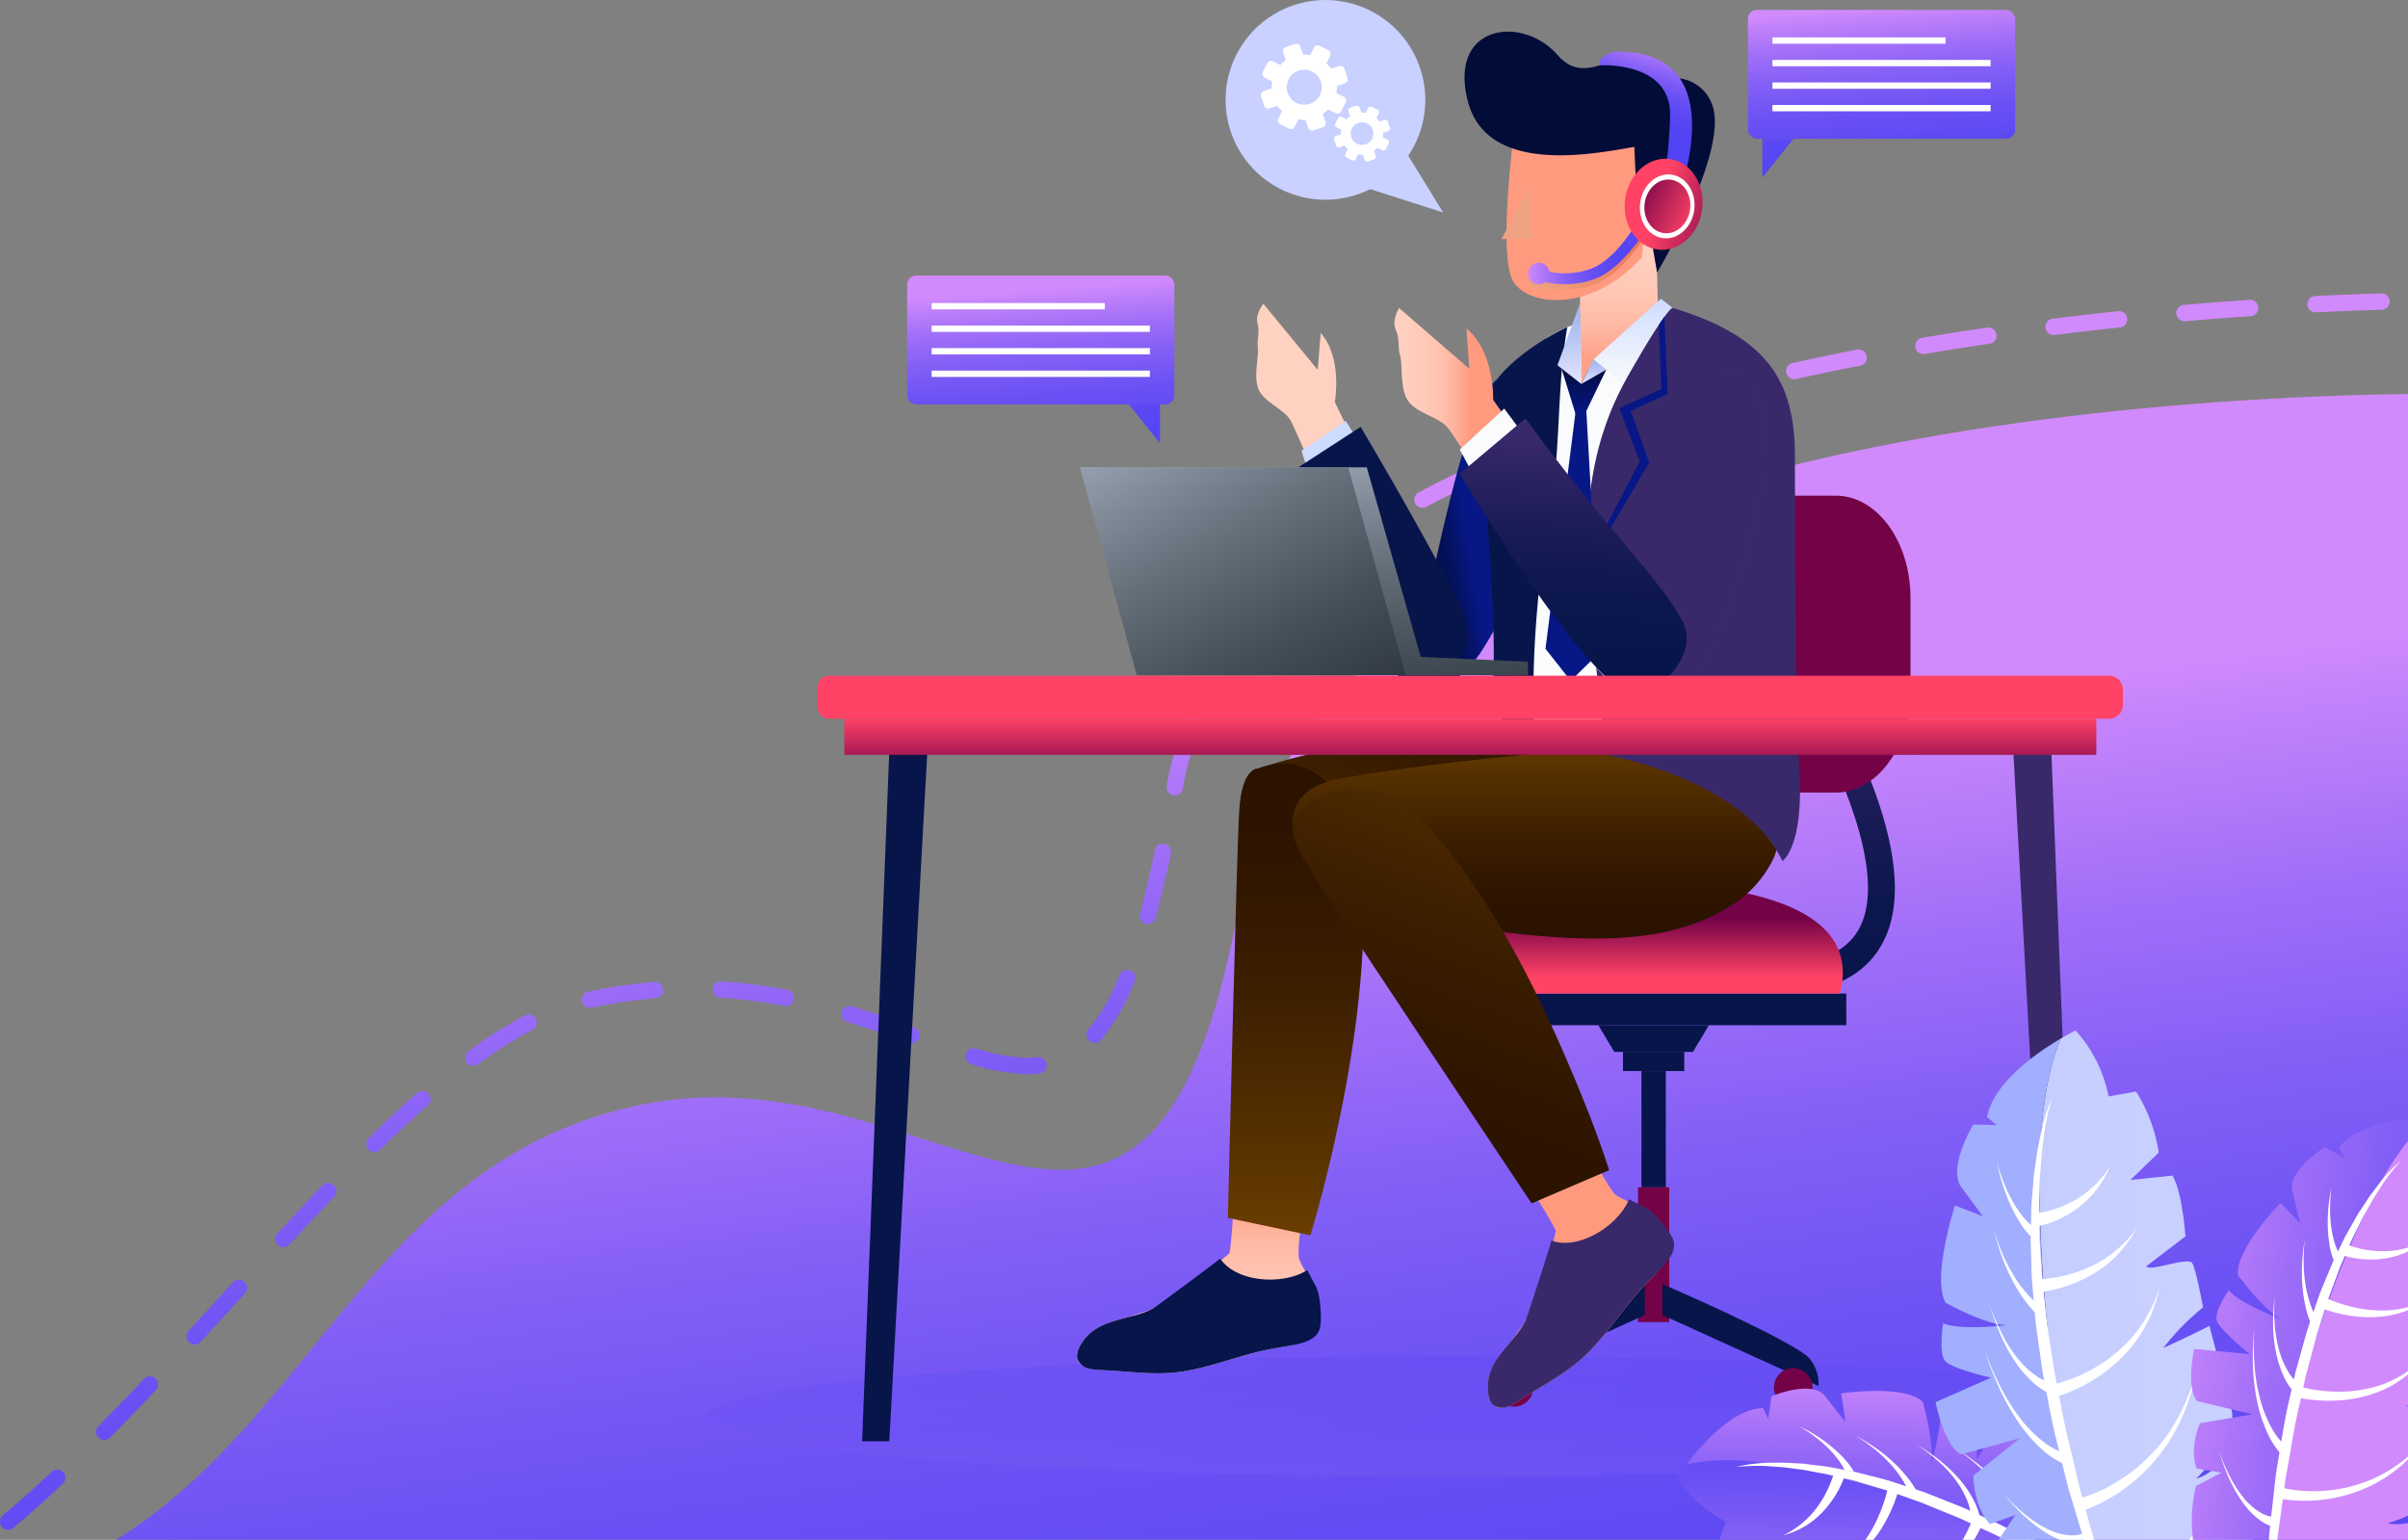 <svg xmlns="http://www.w3.org/2000/svg" xmlns:xlink="http://www.w3.org/1999/xlink" width="441.984" height="282.66" viewBox="0 0 441.984 282.66">
  <rect x="0" y="0" width="441.984" height="282.66" fill="#808080" stroke="none"/>
  <defs>
    <linearGradient id="linear-gradient" x1="0.423" y1="0.318" x2="0.75" y2="1.093" gradientUnits="objectBoundingBox">
      <stop offset="0" stop-color="#d18afc"/>
      <stop offset="0.039" stop-color="#c483fb"/>
      <stop offset="0.165" stop-color="#a16ff8"/>
      <stop offset="0.299" stop-color="#835ff6"/>
      <stop offset="0.44" stop-color="#6d52f4"/>
      <stop offset="0.593" stop-color="#5d49f3"/>
      <stop offset="0.766" stop-color="#5344f3"/>
      <stop offset="1" stop-color="#5143f3"/>
    </linearGradient>
    <linearGradient id="linear-gradient-2" x1="0.461" y1="0.352" x2="0.766" y2="1.498" xlink:href="#linear-gradient"/>
    <linearGradient id="linear-gradient-3" x1="0.5" y1="2.034" x2="0.5" y2="-1.172" xlink:href="#linear-gradient"/>
    <linearGradient id="linear-gradient-4" x1="0.442" y1="0.117" x2="0.706" y2="1.854" xlink:href="#linear-gradient"/>
    <linearGradient id="linear-gradient-5" x1="-0.896" y1="-3.539" x2="1.374" y2="2.216" xlink:href="#linear-gradient"/>
    <linearGradient id="linear-gradient-6" x1="-0.363" y1="0.117" x2="-0.099" y2="1.854" xlink:href="#linear-gradient"/>
    <linearGradient id="linear-gradient-7" x1="-1.144" y1="-3.539" x2="1.126" y2="2.216" xlink:href="#linear-gradient"/>
    <linearGradient id="linear-gradient-8" x1="-53.092" y1="73.867" x2="-52.341" y2="73.867" gradientUnits="objectBoundingBox">
      <stop offset="0" stop-color="#a1affe"/>
      <stop offset="1" stop-color="#c8d1ff"/>
    </linearGradient>
    <linearGradient id="linear-gradient-9" x1="-18.903" y1="24.492" x2="-17.903" y2="24.492" xlink:href="#linear-gradient-8"/>
    <linearGradient id="linear-gradient-10" x1="-7.373" y1="1" x2="-7.373" gradientUnits="objectBoundingBox">
      <stop offset="0" stop-color="#07154b"/>
      <stop offset="0.264" stop-color="#0c174e"/>
      <stop offset="0.584" stop-color="#1a1c57"/>
      <stop offset="0.932" stop-color="#332666"/>
      <stop offset="1" stop-color="#39296a"/>
    </linearGradient>
    <linearGradient id="linear-gradient-11" x1="-1.637" y1="0.5" x2="-2.103" y2="0.5" gradientUnits="objectBoundingBox">
      <stop offset="0" stop-color="#740247"/>
      <stop offset="1" stop-color="#ff4266"/>
    </linearGradient>
    <linearGradient id="linear-gradient-12" x1="101.019" y1="0.5" x2="102.019" y2="0.5" xlink:href="#linear-gradient-10"/>
    <linearGradient id="linear-gradient-13" x1="635.144" y1="0.5" x2="636.144" y2="0.5" xlink:href="#linear-gradient-10"/>
    <linearGradient id="linear-gradient-14" x1="1597.128" y1="0.5" x2="1598.128" y2="0.5" xlink:href="#linear-gradient-10"/>
    <linearGradient id="linear-gradient-15" x1="1245.77" y1="0.5" x2="1246.77" y2="0.5" xlink:href="#linear-gradient-11"/>
    <linearGradient id="linear-gradient-16" x1="351.915" y1="0.5" x2="352.915" y2="0.5" xlink:href="#linear-gradient-10"/>
    <linearGradient id="linear-gradient-17" x1="16.495" y1="0.319" x2="16.495" y2="0.85" xlink:href="#linear-gradient-11"/>
    <linearGradient id="linear-gradient-18" x1="249.24" y1="0.5" x2="250.239" y2="0.5" xlink:href="#linear-gradient-10"/>
    <linearGradient id="linear-gradient-19" x1="1009.966" y1="0.5" x2="1010.966" y2="0.5" xlink:href="#linear-gradient-11"/>
    <linearGradient id="linear-gradient-20" x1="249.249" y1="0.5" x2="250.249" y2="0.5" xlink:href="#linear-gradient-10"/>
    <linearGradient id="linear-gradient-21" x1="1009.958" y1="0.5" x2="1010.957" y2="0.5" xlink:href="#linear-gradient-11"/>
    <linearGradient id="linear-gradient-22" x1="0.294" y1="0.353" x2="-0.212" y2="0.523" gradientUnits="objectBoundingBox">
      <stop offset="0" stop-color="#071786"/>
      <stop offset="0.151" stop-color="#05136b"/>
      <stop offset="0.324" stop-color="#031054"/>
      <stop offset="0.511" stop-color="#020d44"/>
      <stop offset="0.72" stop-color="#020c3b"/>
      <stop offset="1" stop-color="#020c38"/>
    </linearGradient>
    <linearGradient id="linear-gradient-23" x1="106.19" y1="-63.052" x2="107.365" y2="-63.052" gradientUnits="objectBoundingBox">
      <stop offset="0" stop-color="#ffd1c1"/>
      <stop offset="0.489" stop-color="#ffcfbf"/>
      <stop offset="0.665" stop-color="#ffc9b8"/>
      <stop offset="0.79" stop-color="#ffbfac"/>
      <stop offset="0.892" stop-color="#ffb19b"/>
      <stop offset="0.978" stop-color="#ff9f85"/>
      <stop offset="1" stop-color="#ff9a7f"/>
    </linearGradient>
    <linearGradient id="linear-gradient-24" x1="64.791" y1="-38.198" x2="63.626" y2="-38.198" gradientUnits="objectBoundingBox">
      <stop offset="0" stop-color="#f9fbfc"/>
      <stop offset="0.292" stop-color="#f1f5fc"/>
      <stop offset="0.733" stop-color="#dce6fd"/>
      <stop offset="0.997" stop-color="#cddbff"/>
    </linearGradient>
    <linearGradient id="linear-gradient-25" x1="0.873" y1="0.68" x2="1.528" y2="0.116" xlink:href="#linear-gradient-10"/>
    <linearGradient id="linear-gradient-26" x1="2.451" y1="1" x2="2.451" gradientUnits="objectBoundingBox">
      <stop offset="0" stop-color="#ffd1c1"/>
      <stop offset="0.281" stop-color="#ffcebd"/>
      <stop offset="0.51" stop-color="#ffc5b3"/>
      <stop offset="0.722" stop-color="#ffb7a2"/>
      <stop offset="0.922" stop-color="#ffa38a"/>
      <stop offset="1" stop-color="#ff9a7f"/>
    </linearGradient>
    <linearGradient id="linear-gradient-27" x1="1.916" y1="0.5" x2="2.916" y2="0.5" xlink:href="#linear-gradient-10"/>
    <linearGradient id="linear-gradient-28" x1="-13.085" y1="56.909" x2="-13.955" y2="56.095" xlink:href="#linear-gradient-26"/>
    <linearGradient id="linear-gradient-29" x1="-13.857" y1="74.423" x2="-12.548" y2="74.423" xlink:href="#linear-gradient-10"/>
    <linearGradient id="linear-gradient-30" x1="0.63" y1="-0.126" x2="-0.141" y2="0.923" gradientUnits="objectBoundingBox">
      <stop offset="0" stop-color="#2a1200"/>
      <stop offset="0.229" stop-color="#2f1500"/>
      <stop offset="0.506" stop-color="#3d1f00"/>
      <stop offset="0.807" stop-color="#563000"/>
      <stop offset="1" stop-color="#6a3e00"/>
    </linearGradient>
    <linearGradient id="linear-gradient-31" x1="2.518" y1="0" x2="2.518" y2="1" xlink:href="#linear-gradient-30"/>
    <linearGradient id="linear-gradient-32" x1="0.072" y1="1" x2="0.072" y2="0" xlink:href="#linear-gradient-30"/>
    <linearGradient id="linear-gradient-33" x1="-0.718" y1="-0.05" x2="-0.587" y2="0.39" gradientUnits="objectBoundingBox">
      <stop offset="0" stop-color="#2a1200"/>
      <stop offset="0.292" stop-color="#311700" stop-opacity="0.878"/>
      <stop offset="0.646" stop-color="#482600" stop-opacity="0.525"/>
      <stop offset="1" stop-color="#6a3e00" stop-opacity="0"/>
    </linearGradient>
    <linearGradient id="linear-gradient-34" x1="-0.994" y1="1" x2="-0.994" gradientUnits="objectBoundingBox">
      <stop offset="0" stop-color="#ffd1c1"/>
      <stop offset="0.22" stop-color="#fcb"/>
      <stop offset="0.508" stop-color="#ffbeaa"/>
      <stop offset="0.833" stop-color="#ffa78f"/>
      <stop offset="1" stop-color="#ff9a7f"/>
    </linearGradient>
    <linearGradient id="linear-gradient-35" x1="-0.419" y1="0.759" x2="-1.697" y2="0.32" xlink:href="#linear-gradient-24"/>
    <linearGradient id="linear-gradient-36" x1="-0.651" y1="0.666" x2="-4.854" y2="0.181" xlink:href="#linear-gradient-10"/>
    <linearGradient id="linear-gradient-37" x1="-4.266" x2="-4.266" y2="1" gradientUnits="objectBoundingBox">
      <stop offset="0" stop-color="#ffd1c1"/>
      <stop offset="0.286" stop-color="#ffcebd"/>
      <stop offset="0.514" stop-color="#ffc6b3"/>
      <stop offset="0.722" stop-color="#ffb8a3"/>
      <stop offset="0.916" stop-color="#ffa48b"/>
      <stop offset="1" stop-color="#ff9a7f"/>
    </linearGradient>
    <linearGradient id="linear-gradient-38" x1="-68.419" y1="1" x2="-68.419" gradientUnits="objectBoundingBox">
      <stop offset="0" stop-color="#f9fbfc"/>
      <stop offset="0.307" stop-color="#f0f4fc"/>
      <stop offset="0.803" stop-color="#d8e3fe"/>
      <stop offset="0.997" stop-color="#cddbff"/>
    </linearGradient>
    <linearGradient id="linear-gradient-39" x1="-2.615" y1="0.63" x2="-1.548" y2="0.352" xlink:href="#linear-gradient-10"/>
    <linearGradient id="linear-gradient-40" x1="-1.949" y1="0.701" x2="-3.878" y2="0.299" gradientUnits="objectBoundingBox">
      <stop offset="0" stop-color="#071786"/>
      <stop offset="0.197" stop-color="#06157e"/>
      <stop offset="0.498" stop-color="#051269"/>
      <stop offset="0.864" stop-color="#020e46"/>
      <stop offset="1" stop-color="#020c38"/>
    </linearGradient>
    <linearGradient id="linear-gradient-41" x1="-3.023" y1="0.553" x2="-2.395" y2="0.462" xlink:href="#linear-gradient-10"/>
    <linearGradient id="linear-gradient-42" x1="-6.267" y1="1" x2="-6.267" gradientUnits="objectBoundingBox">
      <stop offset="0" stop-color="#071786"/>
      <stop offset="0.204" stop-color="#061680"/>
      <stop offset="0.45" stop-color="#051472"/>
      <stop offset="0.719" stop-color="#041059"/>
      <stop offset="1" stop-color="#020c38"/>
    </linearGradient>
    <linearGradient id="linear-gradient-43" x1="-3.456" y1="0.64" x2="-5.924" y2="0.354" xlink:href="#linear-gradient-40"/>
    <linearGradient id="linear-gradient-44" x1="-2.007" y1="0.5" x2="-1.007" y2="0.5" xlink:href="#linear-gradient-23"/>
    <linearGradient id="linear-gradient-45" x1="-3.381" y1="1.345" x2="-6.443" y2="0.155" gradientUnits="objectBoundingBox">
      <stop offset="0" stop-color="#eea281"/>
      <stop offset="0.246" stop-color="#ed9b7b"/>
      <stop offset="0.582" stop-color="#ed8a6b"/>
      <stop offset="0.969" stop-color="#ec6d52"/>
      <stop offset="1" stop-color="#ec6b50"/>
    </linearGradient>
    <linearGradient id="linear-gradient-46" x1="-1.256" y1="0.5" x2="-0.256" y2="0.5" xlink:href="#linear-gradient-22"/>
    <linearGradient id="linear-gradient-47" x1="0.6" y1="-0.006" x2="0.416" y2="0.646" xlink:href="#linear-gradient"/>
    <linearGradient id="linear-gradient-48" x1="-10.875" y1="0.341" x2="-11.767" y2="0.666" gradientUnits="objectBoundingBox">
      <stop offset="0" stop-color="#ffd1c1"/>
      <stop offset="0.226" stop-color="#ffccbc"/>
      <stop offset="0.495" stop-color="#ffc0ad"/>
      <stop offset="0.784" stop-color="#ffac95"/>
      <stop offset="1" stop-color="#ff9a7f"/>
    </linearGradient>
    <linearGradient id="linear-gradient-49" x1="-2.73" y1="0.551" x2="-2.132" y2="0.449" xlink:href="#linear-gradient-10"/>
    <linearGradient id="linear-gradient-50" x1="-0.382" y1="0.5" x2="0.618" y2="0.5" xlink:href="#linear-gradient-23"/>
    <linearGradient id="linear-gradient-51" x1="-0.246" y1="0.5" x2="-1.246" y2="0.5" xlink:href="#linear-gradient-24"/>
    <linearGradient id="linear-gradient-52" x1="-0.752" y1="0.806" x2="-0.725" y2="0.032" xlink:href="#linear-gradient-10"/>
    <linearGradient id="linear-gradient-53" x1="0.256" y1="0.95" x2="0.629" y2="-0.349" xlink:href="#linear-gradient-30"/>
    <linearGradient id="linear-gradient-54" x1="-245.55" y1="1" x2="-245.55" gradientUnits="objectBoundingBox">
      <stop offset="0" stop-color="#e7e6ff"/>
      <stop offset="0.339" stop-color="#c9d2f8"/>
      <stop offset="0.764" stop-color="#a9bcf0"/>
      <stop offset="1" stop-color="#9eb5ee"/>
    </linearGradient>
    <linearGradient id="linear-gradient-55" x1="-239.935" y1="1" x2="-239.935" y2="0" xlink:href="#linear-gradient-54"/>
    <linearGradient id="linear-gradient-56" x1="-18.579" y1="0.5" x2="-17.579" y2="0.5" xlink:href="#linear-gradient-10"/>
    <linearGradient id="linear-gradient-57" x1="16.288" y1="0.5" x2="17.288" y2="0.5" xlink:href="#linear-gradient-10"/>
    <linearGradient id="linear-gradient-58" x1="0.442" y1="5.393" x2="0.442" y2="-4.908" gradientUnits="objectBoundingBox">
      <stop offset="0.077" stop-color="#740247"/>
      <stop offset="0.436" stop-color="#ff4266"/>
    </linearGradient>
    <linearGradient id="linear-gradient-59" x1="0.44" y1="-0.598" x2="0.44" y2="1.018" xlink:href="#linear-gradient-11"/>
    <linearGradient id="linear-gradient-60" x1="1.41" y1="1.792" x2="0.862" y2="-0.312" gradientUnits="objectBoundingBox">
      <stop offset="0" stop-color="#1d262d"/>
      <stop offset="0.137" stop-color="#212a32"/>
      <stop offset="0.304" stop-color="#2f3840"/>
      <stop offset="0.486" stop-color="#465059"/>
      <stop offset="0.678" stop-color="#66707b"/>
      <stop offset="0.878" stop-color="#8f99a7"/>
      <stop offset="1" stop-color="#acb7c6"/>
    </linearGradient>
    <linearGradient id="linear-gradient-61" x1="2.126" y1="1.034" x2="0.557" y2="-0.782" xlink:href="#linear-gradient-60"/>
    <linearGradient id="linear-gradient-62" x1="0" y1="0.5" x2="1" y2="0.5" xlink:href="#linear-gradient-45"/>
    <linearGradient id="linear-gradient-63" x1="0" y1="0.5" x2="1" y2="0.5" xlink:href="#linear-gradient"/>
    <linearGradient id="linear-gradient-64" x1="-0.465" y1="1.441" x2="0.487" y2="0.481" xlink:href="#linear-gradient"/>
    <linearGradient id="linear-gradient-65" x1="1.3" y1="0.867" x2="0.426" y2="0.527" xlink:href="#linear-gradient-11"/>
    <linearGradient id="linear-gradient-66" x1="-0.135" y1="0.149" x2="1.02" y2="0.787" xlink:href="#linear-gradient-11"/>
    <linearGradient id="linear-gradient-67" x1="0.423" y1="2.267" x2="0.622" y2="-2.027" xlink:href="#linear-gradient"/>
    <linearGradient id="linear-gradient-68" x1="0.554" y1="-0.05" x2="0.39" y2="2.377" xlink:href="#linear-gradient"/>
    <linearGradient id="linear-gradient-69" x1="-0.936" y1="0.615" x2="0.839" y2="0.481" gradientUnits="objectBoundingBox">
      <stop offset="0" stop-color="#a1affe"/>
      <stop offset="0.134" stop-color="#afbcfe"/>
      <stop offset="0.324" stop-color="#bdc7fe"/>
      <stop offset="0.563" stop-color="#c5cefe"/>
      <stop offset="1" stop-color="#c8d1ff"/>
    </linearGradient>
    <linearGradient id="linear-gradient-70" x1="-151.302" y1="-5.331" x2="-152.014" y2="-3.924" xlink:href="#linear-gradient-8"/>
    <linearGradient id="linear-gradient-71" x1="-219.305" y1="14.462" x2="-220.52" y2="13.116" xlink:href="#linear-gradient"/>
    <linearGradient id="linear-gradient-72" x1="-0.085" y1="0.349" x2="2.816" y2="1.091" xlink:href="#linear-gradient"/>
  </defs>
  <g id="Group_4843" data-name="Group 4843" transform="translate(21541.984 -24012.566)">
    <g id="Group_4776" data-name="Group 4776" transform="translate(-21795.709 23869)">
      <g id="Group_4775" data-name="Group 4775">
        <path id="Path_14842" data-name="Path 14842" d="M255.226,424.383a1.5,1.5,0,0,1-.97-2.646c2.87-2.427,5.878-5.117,8.941-7.993a1.5,1.5,0,0,1,2.054,2.188c-3.1,2.911-6.148,5.634-9.057,8.1A1.49,1.49,0,0,1,255.226,424.383ZM272.865,407.9a1.5,1.5,0,0,1-1.066-2.555c2.632-2.658,5.366-5.492,8.359-8.664a1.5,1.5,0,0,1,2.182,2.059c-3.009,3.19-5.76,6.041-8.409,8.716A1.494,1.494,0,0,1,272.865,407.9Zm16.6-17.541a1.5,1.5,0,0,1-1.1-2.513q3.809-4.152,7.568-8.3l.559-.614a1.5,1.5,0,0,1,2.22,2.017l-.559.615q-3.765,4.14-7.577,8.307A1.494,1.494,0,0,1,289.468,390.364Zm16.274-17.837a1.5,1.5,0,0,1-1.1-2.515c3.083-3.353,5.785-6.246,8.26-8.846a1.5,1.5,0,0,1,2.173,2.068c-2.463,2.587-5.153,5.468-8.224,8.809A1.5,1.5,0,0,1,305.742,372.527Zm16.7-17.448a1.5,1.5,0,0,1-1.052-2.569c3.152-3.1,6.054-5.821,8.869-8.308a1.5,1.5,0,1,1,1.987,2.248c-2.776,2.451-5.638,5.133-8.752,8.2A1.5,1.5,0,0,1,322.439,355.079ZM442.37,340.725a36.914,36.914,0,0,1-10.331-1.787,1.5,1.5,0,0,1,.845-2.879c4.786,1.407,8.281,1.9,11.288,1.574a1.5,1.5,0,0,1,.313,2.984A20.215,20.215,0,0,1,442.37,340.725Zm-101.756-1.508a1.5,1.5,0,0,1-.889-2.709,80.934,80.934,0,0,1,10.374-6.563,1.5,1.5,0,0,1,1.387,2.66,77.95,77.95,0,0,0-9.985,6.321A1.494,1.494,0,0,1,340.614,339.217Zm80.44-4.133a1.488,1.488,0,0,1-.509-.089c-3.523-1.273-7.3-2.62-11.348-3.854a1.5,1.5,0,0,1,.875-2.869c4.114,1.254,7.933,2.615,11.492,3.9a1.5,1.5,0,0,1-.51,2.911Zm33.574-.072a1.5,1.5,0,0,1-1.134-2.483,36.033,36.033,0,0,0,5.737-9.977,1.5,1.5,0,1,1,2.775,1.14,38.943,38.943,0,0,1-6.245,10.8A1.494,1.494,0,0,1,454.628,335.012Zm-92.6-6.44a1.5,1.5,0,0,1-.315-2.967,92.231,92.231,0,0,1,12.12-1.786,1.5,1.5,0,0,1,.236,2.991,88.953,88.953,0,0,0-11.724,1.729A1.573,1.573,0,0,1,362.026,328.572Zm35.922-.319a1.578,1.578,0,0,1-.288-.027,89.161,89.161,0,0,0-11.755-1.518,1.5,1.5,0,0,1,.184-2.994,92.532,92.532,0,0,1,12.145,1.566,1.5,1.5,0,0,1-.286,2.973ZM464.4,313.188a1.5,1.5,0,0,1-1.448-1.894c.94-3.458,1.861-7.375,2.736-11.642a1.5,1.5,0,1,1,2.939.6c-.889,4.328-1.824,8.307-2.781,11.825A1.5,1.5,0,0,1,464.4,313.188Zm4.945-23.589a1.423,1.423,0,0,1-.259-.023,1.5,1.5,0,0,1-1.221-1.734,57.331,57.331,0,0,1,3.4-11.832,1.5,1.5,0,0,1,2.777,1.135,54.34,54.34,0,0,0-3.225,11.21A1.5,1.5,0,0,1,469.349,289.6Zm8.953-22.1a1.5,1.5,0,0,1-1.246-2.332,73.246,73.246,0,0,1,7.663-9.578,1.5,1.5,0,1,1,2.183,2.059,70.346,70.346,0,0,0-7.35,9.183A1.5,1.5,0,0,1,478.3,267.495Zm16.356-17.54a1.5,1.5,0,0,1-.945-2.666,116.347,116.347,0,0,1,9.895-7.15,1.5,1.5,0,0,1,1.631,2.518,113.411,113.411,0,0,0-9.638,6.964A1.5,1.5,0,0,1,494.658,249.955Zm20.161-13.17a1.5,1.5,0,0,1-.71-2.823c3.44-1.842,7.114-3.647,10.919-5.365a1.5,1.5,0,1,1,1.234,2.734c-3.743,1.691-7.356,3.466-10.737,5.275A1.493,1.493,0,0,1,514.819,236.785Zm21.962-9.972a1.5,1.5,0,0,1-.541-2.9c3.648-1.411,7.492-2.793,11.424-4.107a1.5,1.5,0,1,1,.951,2.845c-3.889,1.3-7.688,2.665-11.293,4.059A1.5,1.5,0,0,1,536.781,226.813Zm22.882-7.677a1.5,1.5,0,0,1-.418-2.941c3.772-1.1,7.708-2.168,11.7-3.182a1.5,1.5,0,1,1,.739,2.907c-3.958,1.006-7.861,2.068-11.6,3.156A1.528,1.528,0,0,1,559.663,219.136Zm23.395-5.962a1.5,1.5,0,0,1-.324-2.965c3.858-.857,7.849-1.686,11.861-2.466a1.5,1.5,0,0,1,.573,2.945c-3.987.774-7.952,1.6-11.783,2.45A1.463,1.463,0,0,1,583.058,213.174Zm23.713-4.615a1.5,1.5,0,0,1-.248-2.979c3.9-.66,7.919-1.293,11.952-1.882a1.5,1.5,0,0,1,.434,2.969c-4.011.585-8.01,1.215-11.886,1.871A1.548,1.548,0,0,1,606.771,208.559Zm23.886-3.5a1.5,1.5,0,0,1-.184-2.988c3.943-.493,7.989-.959,12.026-1.383a1.5,1.5,0,1,1,.314,2.983c-4.018.423-8.044.886-11.968,1.377A1.493,1.493,0,0,1,630.657,205.061Zm24.019-2.529a1.5,1.5,0,0,1-.127-2.994c4-.345,8.061-.658,12.07-.929a1.5,1.5,0,1,1,.2,2.993c-3.991.27-8.033.581-12.014.925C654.763,202.53,654.719,202.532,654.676,202.532Zm24.1-1.632a1.5,1.5,0,0,1-.072-3c4.046-.2,8.117-.361,12.1-.483a1.5,1.5,0,0,1,.091,3c-3.963.121-8.014.282-12.042.48Z" fill="url(#linear-gradient)"/>
      </g>
    </g>
    <path id="Path_14843" data-name="Path 14843" d="M695.709,426.226V215.888c-45.643.561-200.243,8.5-213.849,89.872-15.981,95.578-54.973,29.2-110.532,40.606-48.116,9.878-59.559,57.176-96.332,79.86Z" transform="translate(-21795.709 23869)" fill="url(#linear-gradient-2)"/>
    <ellipse id="Ellipse_680" data-name="Ellipse 680" cx="136.663" cy="11.017" rx="136.663" ry="11.017" transform="translate(-21412.271 24261.564)" opacity="0.31" fill="url(#linear-gradient-3)" style="mix-blend-mode: multiply;isolation: isolate"/>
    <g id="Group_4778" data-name="Group 4778" transform="translate(-21795.709 23869)">
      <rect id="Rectangle_320" data-name="Rectangle 320" width="49.053" height="23.659" rx="1.657" transform="translate(420.23 194.146)" fill="url(#linear-gradient-4)"/>
      <g id="Group_4777" data-name="Group 4777">
        <rect id="Rectangle_321" data-name="Rectangle 321" width="31.782" height="1.158" transform="translate(424.732 199.195)" fill="#fff"/>
        <rect id="Rectangle_322" data-name="Rectangle 322" width="40.049" height="1.158" transform="translate(424.732 203.329)" fill="#fff"/>
        <rect id="Rectangle_323" data-name="Rectangle 323" width="40.049" height="1.158" transform="translate(424.732 207.464)" fill="#fff"/>
        <rect id="Rectangle_324" data-name="Rectangle 324" width="40.049" height="1.158" transform="translate(424.732 211.598)" fill="#fff"/>
      </g>
      <path id="Path_14844" data-name="Path 14844" d="M460.934,217.8h5.706v7.143Z" fill="url(#linear-gradient-5)"/>
    </g>
    <g id="Group_4780" data-name="Group 4780" transform="translate(-21795.709 23869)">
      <rect id="Rectangle_325" data-name="Rectangle 325" width="49.053" height="23.659" rx="1.657" transform="translate(574.549 145.383)" fill="url(#linear-gradient-6)"/>
      <g id="Group_4779" data-name="Group 4779">
        <rect id="Rectangle_326" data-name="Rectangle 326" width="31.782" height="1.158" transform="translate(579.051 150.432)" fill="#fff"/>
        <rect id="Rectangle_327" data-name="Rectangle 327" width="40.049" height="1.158" transform="translate(579.051 154.567)" fill="#fff"/>
        <rect id="Rectangle_328" data-name="Rectangle 328" width="40.049" height="1.158" transform="translate(579.051 158.701)" fill="#fff"/>
        <rect id="Rectangle_329" data-name="Rectangle 329" width="40.049" height="1.158" transform="translate(579.051 162.836)" fill="#fff"/>
      </g>
      <path id="Path_14845" data-name="Path 14845" d="M582.9,169.042h-5.706v7.143Z" fill="url(#linear-gradient-7)"/>
    </g>
    <g id="Group_4782" data-name="Group 4782" transform="translate(-21795.709 23869)">
      <path id="Path_14846" data-name="Path 14846" d="M505.212,178.285l5.986-7.793,7.412,12.077Z" fill="url(#linear-gradient-8)"/>
      <g id="Group_4781" data-name="Group 4781">
        <path id="Path_14847" data-name="Path 14847" d="M488.81,145.509A18.328,18.328,0,1,0,513.4,153.7,18.327,18.327,0,0,0,488.81,145.509Z" fill="url(#linear-gradient-9)"/>
        <path id="Path_14848" data-name="Path 14848" d="M486.324,155.159l-.815,1.628a.768.768,0,0,0,.343,1.029l1.374.688a5.985,5.985,0,0,0-.094,1.3l-1.456.485a.765.765,0,0,0-.485.969l.574,1.728a.768.768,0,0,0,.97.486l1.455-.485a6.065,6.065,0,0,0,.854.982l-.688,1.374a.768.768,0,0,0,.343,1.029l1.63.816a.768.768,0,0,0,1.029-.343l.687-1.374a5.926,5.926,0,0,0,1.3.094l.485,1.456a.766.766,0,0,0,.97.485l1.727-.576a.761.761,0,0,0,.485-.969l-.482-1.455a5.957,5.957,0,0,0,.98-.855l1.374.688a.766.766,0,0,0,1.029-.343l.815-1.628a.766.766,0,0,0-.343-1.029l-1.374-.688a5.968,5.968,0,0,0,.1-1.3l1.453-.485a.762.762,0,0,0,.485-.97l-.574-1.728a.767.767,0,0,0-.97-.485l-1.455.484a5.918,5.918,0,0,0-.854-.981l.688-1.375a.769.769,0,0,0-.342-1.029l-1.631-.816a.767.767,0,0,0-1.028.343l-.688,1.375a5.915,5.915,0,0,0-1.3-.1l-.484-1.456a.768.768,0,0,0-.97-.485l-1.728.576a.767.767,0,0,0-.485.97l.485,1.455a5.978,5.978,0,0,0-.983.854l-1.374-.688A.768.768,0,0,0,486.324,155.159Zm3.921,2.981a3.213,3.213,0,1,1,1.435,4.309A3.212,3.212,0,0,1,490.245,158.14Z" fill="#fff"/>
        <path id="Path_14849" data-name="Path 14849" d="M499.341,165.23l-.526,1.051a.5.5,0,0,0,.221.665l.887.444a3.884,3.884,0,0,0-.061.838l-.94.313a.5.5,0,0,0-.313.626l.371,1.116a.5.5,0,0,0,.626.313l.94-.313a3.854,3.854,0,0,0,.551.634l-.444.888a.5.5,0,0,0,.221.664l1.053.527a.5.5,0,0,0,.664-.222l.444-.887a3.825,3.825,0,0,0,.838.061l.313.94a.5.5,0,0,0,.626.314l1.116-.372a.492.492,0,0,0,.313-.626l-.311-.94a3.844,3.844,0,0,0,.633-.552l.887.444a.493.493,0,0,0,.664-.221l.526-1.052a.493.493,0,0,0-.221-.664l-.887-.444a3.876,3.876,0,0,0,.063-.837l.938-.314a.492.492,0,0,0,.313-.626l-.371-1.116a.5.5,0,0,0-.626-.313l-.94.313a3.8,3.8,0,0,0-.551-.634l.444-.888a.5.5,0,0,0-.221-.664l-1.052-.527a.5.5,0,0,0-.665.221l-.444.888a3.88,3.88,0,0,0-.838-.062l-.313-.939a.5.5,0,0,0-.626-.314l-1.115.372a.5.5,0,0,0-.314.626l.313.94a3.94,3.94,0,0,0-.634.551l-.887-.444A.5.5,0,0,0,499.341,165.23Zm2.532,1.924a2.075,2.075,0,1,1,.926,2.784A2.075,2.075,0,0,1,501.873,167.154Z" fill="#fff"/>
      </g>
    </g>
    <g id="Group_4820" data-name="Group 4820" transform="translate(-21795.709 23869)">
      <g id="Group_4808" data-name="Group 4808">
        <path id="Path_14854" data-name="Path 14854" d="M583.429,320.5c6.213-.759,10.257-3.271,12.019-7.466,4.914-11.7-7.323-34.946-12.453-42.918l-.088-.138a1.134,1.134,0,0,1,.273-1.52l2.246-1.683a1.133,1.133,0,0,1,1.633.293h0c.818,1.272,19.968,31.333,12.895,48.17-2.53,6.028-7.9,9.584-15.969,10.57h0a1.134,1.134,0,0,1-1.265-1.007l-.32-3.053a1.134,1.134,0,0,1,.99-1.243Z" fill="url(#linear-gradient-10)"/>
        <path id="Path_14855" data-name="Path 14855" d="M563.258,289.059h27.411c7.578,0,13.722-8.4,13.722-18.771V253.321c0-10.367-6.144-18.77-13.722-18.77H563.258c-7.578,0-13.722,8.4-13.722,18.77v16.967C549.536,280.655,555.68,289.059,563.258,289.059Z" fill="url(#linear-gradient-11)"/>
        <g id="Group_4807" data-name="Group 4807">
          <g id="Group_4806" data-name="Group 4806">
            <g id="Group_4800" data-name="Group 4800">
              <rect id="Rectangle_330" data-name="Rectangle 330" width="70.724" height="5.811" transform="translate(521.883 325.951)" fill="url(#linear-gradient-12)"/>
              <rect id="Rectangle_331" data-name="Rectangle 331" width="11.249" height="3.517" transform="translate(551.621 336.656)" fill="url(#linear-gradient-13)"/>
              <rect id="Rectangle_332" data-name="Rectangle 332" width="4.473" height="21.344" transform="translate(555.009 340.173)" fill="url(#linear-gradient-14)"/>
              <rect id="Rectangle_333" data-name="Rectangle 333" width="5.735" height="24.737" transform="translate(554.378 361.517)" fill="url(#linear-gradient-15)"/>
              <path id="Path_14856" data-name="Path 14856" d="M560.17,331.762H547.095l2.936,4.893h14.43l2.936-4.893Z" fill="url(#linear-gradient-16)"/>
              <g id="Group_4799" data-name="Group 4799">
                <path id="Path_14857" data-name="Path 14857" d="M553.74,305.861c.03,0,.062,0,.093-.005.238-.012.478-.024.71-.034.385-.016.811-.029,1.275-.042.1,0,.19,0,.287-.005.224,0,.465-.007.7-.009v-.006h.873v.006c.239,0,.48.005.705.009.1,0,.188,0,.286.005.464.013.891.026,1.276.042.231.01.471.022.709.034.031,0,.063,0,.093.005,11.626.578,35.1,3.649,30.672,20.09H523.068C518.644,309.51,542.114,306.439,553.74,305.861Z" fill="url(#linear-gradient-17)"/>
              </g>
            </g>
            <g id="Group_4805" data-name="Group 4805">
              <g id="Group_4802" data-name="Group 4802">
                <g id="Group_4801" data-name="Group 4801">
                  <path id="Path_14858" data-name="Path 14858" d="M555.635,379.286c-10.365,4.484-25.076,11.353-27.041,13.692a7.456,7.456,0,0,0-1.622,5.009l28.663-13.029Z" fill="url(#linear-gradient-18)"/>
                </g>
                <path id="Path_14859" data-name="Path 14859" d="M535.154,398.24a3.537,3.537,0,1,1-3.537-3.536A3.538,3.538,0,0,1,535.154,398.24Z" fill="url(#linear-gradient-19)"/>
              </g>
              <g id="Group_4804" data-name="Group 4804">
                <g id="Group_4803" data-name="Group 4803">
                  <path id="Path_14860" data-name="Path 14860" d="M558.857,384.958l28.662,13.029a7.456,7.456,0,0,0-1.622-5.009c-1.964-2.339-16.676-9.208-27.04-13.692Z" fill="url(#linear-gradient-20)"/>
                </g>
                <path id="Path_14861" data-name="Path 14861" d="M579.337,398.24a3.537,3.537,0,1,0,3.537-3.536A3.538,3.538,0,0,0,579.337,398.24Z" fill="url(#linear-gradient-21)"/>
              </g>
            </g>
          </g>
        </g>
      </g>
      <path id="Path_14862" data-name="Path 14862" d="M520.309,268.739a23.924,23.924,0,0,0,4.968-5.067A71.843,71.843,0,0,0,533.7,245.93a96.334,96.334,0,0,0,3.847-15.588c.743-4.649,4.135-20.025-5.817-18.569a8.046,8.046,0,0,0-5.455,4.075c-5.356,8.614-13.457,52.3-13.457,52.3Z" fill="url(#linear-gradient-22)"/>
      <path id="Path_14863" data-name="Path 14863" d="M495.588,211.458l-9.972-12.121s-1.558,1.882-1.076,3.552-.167,2.96.062,4.493-.875,5.266.136,7.679,4.846,3.628,5.972,5.874,3.185,7.173,3.185,7.173l7.973-4.244-3.14-6.511s1.473-8.06-2.588-12.673Z" fill="url(#linear-gradient-23)"/>
      <path id="Path_14864" data-name="Path 14864" d="M512.814,268.15s10.842-4.781,8.159-12.4-20.256-34.933-20.256-34.933l-8.111,5.488S504.453,264.436,512.814,268.15Z" fill="url(#linear-gradient-24)"/>
      <path id="Path_14865" data-name="Path 14865" d="M514.6,269.887s10.842-4.781,8.159-12.4-19.289-35.56-19.289-35.56l-11.447,7.427S503.992,268.739,514.6,269.887Z" fill="url(#linear-gradient-25)"/>
      <path id="Path_14866" data-name="Path 14866" d="M453.833,388.28c.042-.037.085-.074.128-.109a9.356,9.356,0,0,1,1.609-1.052c-.207.073-.416.143-.622.217.193-.069.408-.144.636-.224a18.571,18.571,0,0,1,3.86-1.4c.423-.112.848-.22,1.274-.328,1.971-.654,3.725-1.227,4.259-1.4.076-.035.154-.068.233-.1.868-.626,10.03-6.7,13.864-9.984.108-.093.216-.194.324-.293a67.659,67.659,0,0,0,.622-11.855l13.821-.057s-2,8.294-1.739,12.707a9.013,9.013,0,0,0,.739,1.717c.168.3.343.6.509.9s.338.623.481.948a27.811,27.811,0,0,1,1.327,3.016,14.5,14.5,0,0,1,.459,3.649c.014.407.021.814.013,1.22a4.748,4.748,0,0,1-.5,2.306,4.961,4.961,0,0,1-3.045,1.953c-2.419.719-4.95.983-7.4,1.584-4.512,1.108-9.077,2.874-13.757,3.614-5.18.819-10.395-.094-15.591-.256-1.373-.043-3.476-.515-3.866-2.065C451.078,391.414,452.754,389.217,453.833,388.28Z" fill="url(#linear-gradient-26)"/>
      <path id="Path_14867" data-name="Path 14867" d="M451.416,392.369a2.083,2.083,0,0,0,.057.614,2.972,2.972,0,0,0,2.439,1.879,7.312,7.312,0,0,0,1.427.186c2.6.081,5.2.35,7.8.5.976.055,1.951.092,2.925.1.347,0,.694,0,1.041-.01.627-.014,1.254-.044,1.88-.1.324-.027.648-.058.972-.1s.648-.083.972-.134c1.17-.185,2.333-.434,3.489-.721,1.446-.359,2.882-.776,4.31-1.2,2-.6,3.984-1.206,5.958-1.691.613-.15,1.23-.279,1.85-.4s1.241-.232,1.862-.348c1.241-.231,3.011-.476,4.221-.836a7.054,7.054,0,0,0,2.121-.957,3.791,3.791,0,0,0,.353-.289,3.035,3.035,0,0,0,.57-.707,3.229,3.229,0,0,0,.329-.822c.025-.1.046-.193.064-.291a7.328,7.328,0,0,0,.106-1.193c.008-.446,0-1.2-.056-2.044-.011-.17-.024-.343-.04-.519-.028-.322-.066-.652-.111-.979-.034-.242-.073-.481-.118-.715-.059-.312-.127-.615-.209-.9-.045-.156-.094-.306-.147-.448-.314-.847-.844-1.593-1.216-2.413a7.006,7.006,0,0,1-.558-1.124c-4.554,2.845-13.037,2.265-16.016-2.1-4.788,3.716-11.794,8.778-12.482,9.274a.686.686,0,0,0-.1.041l-.129.059c-.534.175-2.288.748-4.259,1.4-.425.108-.851.216-1.274.328-.3.081-.61.168-.915.257l-.155.047q-.453.137-.9.292a14.054,14.054,0,0,0-1.888.808c-.228.08-.443.155-.636.224.206-.074.415-.144.622-.217-.217.115-.429.236-.637.365-.085.052-.17.1-.253.159s-.143.1-.213.147c-.172.12-.342.245-.505.38-.044.036-.087.073-.129.11-.068.058-.138.122-.209.19l-.013.012c-.1.1-.2.2-.311.317a9.388,9.388,0,0,0-1,1.276c-.068.1-.134.212-.2.32a6.507,6.507,0,0,0-.339.658,4.534,4.534,0,0,0-.238.665,3.141,3.141,0,0,0-.1.628Zm13.556-8.388h0a18.832,18.832,0,0,1-3.07,1.086c-.029.008-.058.017-.088.024-.34.094-.682.183-1.025.27Q462.88,384.668,464.972,383.981Z" fill="url(#linear-gradient-27)"/>
      <path id="Path_14868" data-name="Path 14868" d="M527.021,396.286c.014-.055.027-.109.042-.164a9.293,9.293,0,0,1,.7-1.79c-.127.18-.255.358-.38.538.117-.169.248-.355.387-.552a18.562,18.562,0,0,1,2.327-3.386c.278-.337.562-.672.845-1.007,1.225-1.677,2.319-3.163,2.653-3.615.041-.074.085-.145.13-.217.343-1.014,4.272-11.279,5.483-16.182.034-.139.063-.283.093-.426a67.594,67.594,0,0,0-6.381-10.01l11.214-8.078s3.19,7.915,5.968,11.352a9.084,9.084,0,0,0,1.6.969c.312.147.627.287.938.437s.637.311.942.492a27.9,27.9,0,0,1,2.833,1.684,14.514,14.514,0,0,1,2.494,2.7c.248.323.489.65.719.986a4.734,4.734,0,0,1,.935,2.166,4.968,4.968,0,0,1-1.343,3.359c-1.552,1.99-3.458,3.675-5.1,5.589-3.028,3.523-5.717,7.613-9.1,10.935-3.74,3.676-8.515,5.963-12.838,8.851-1.142.762-3.128,1.6-4.346.565S526.688,397.676,527.021,396.286Z" fill="url(#linear-gradient-28)"/>
      <path id="Path_14869" data-name="Path 14869" d="M527.431,401.018a2.069,2.069,0,0,0,.4.467,2.974,2.974,0,0,0,3.077.112,7.355,7.355,0,0,0,1.269-.677c2.161-1.444,4.436-2.738,6.638-4.13.825-.523,1.641-1.058,2.436-1.621q.424-.3.841-.613c.5-.376,1-.764,1.475-1.17.248-.21.494-.425.735-.644s.479-.443.713-.673c.845-.831,1.646-1.709,2.421-2.615.968-1.132,1.894-2.306,2.809-3.482,1.281-1.647,2.541-3.3,3.866-4.838.412-.479.839-.943,1.274-1.4s.875-.91,1.313-1.365c.876-.909,2.174-2.137,2.949-3.132a7.056,7.056,0,0,0,1.17-2.013,3.765,3.765,0,0,0,.12-.44,3.052,3.052,0,0,0,.053-.906,3.226,3.226,0,0,0-.21-.861c-.036-.092-.075-.184-.116-.274a7.328,7.328,0,0,0-.608-1.032c-.253-.368-.694-.975-1.233-1.632q-.162-.2-.334-.4c-.21-.246-.432-.493-.66-.732-.167-.178-.338-.349-.51-.514-.23-.219-.462-.427-.693-.609-.127-.1-.254-.2-.38-.28-.747-.507-1.612-.806-2.391-1.257a7.06,7.06,0,0,1-1.108-.59c-2.053,4.962-9.294,9.418-14.256,7.594-1.737,5.807-4.5,14-4.771,14.8a.663.663,0,0,0-.06.093c-.024.041-.047.082-.07.123-.334.453-1.428,1.939-2.653,3.616-.283.335-.567.67-.846,1.007-.2.243-.4.491-.595.741l-.1.128c-.193.25-.382.5-.564.762a14,14,0,0,0-1.068,1.755c-.139.2-.27.383-.387.552.125-.18.253-.358.38-.538q-.165.328-.306.667c-.039.092-.078.184-.114.277s-.06.161-.088.243c-.07.2-.136.4-.19.6-.014.056-.028.11-.042.165-.02.087-.04.179-.059.276l0,.017c-.026.137-.049.285-.069.439a9.319,9.319,0,0,0-.075,1.622c.006.125.014.249.025.374a6.633,6.633,0,0,0,.107.732,4.576,4.576,0,0,0,.193.68,3.037,3.037,0,0,0,.28.572Zm6.159-14.7h0a18.787,18.787,0,0,1-1.868,2.667l-.057.071c-.223.274-.45.546-.678.816Q532.286,388.09,533.59,386.314Z" fill="url(#linear-gradient-29)"/>
      <path id="Path_14870" data-name="Path 14870" d="M484.726,284.616c13.285-4.384,27.507-5.847,41.391-6.951,6.9-.549,14.931-1.76,21.835-2.328,15.265-1.255,27.1-5.636,24.762,10.16-.851,5.749-2.072,12.031-5.538,16.965-3.757,5.348-10.29,7.656-16.517,8.735-7.031,1.218-14.284,1.04-21.388.793a94.278,94.278,0,0,1-18.6-2.253c-7.653-1.827-15.288-3.819-22.813-6.124C478.453,294.1,484.726,284.616,484.726,284.616Z" fill="url(#linear-gradient-30)"/>
      <path id="Path_14871" data-name="Path 14871" d="M484.726,284.616s-3.062-.4-3.55,7.792-2.075,74.724-2.075,74.724l15.147,3.2S508.9,323.034,502.27,294C502.27,294,496.3,280.133,484.726,284.616Z" fill="url(#linear-gradient-31)"/>
      <path id="Path_14872" data-name="Path 14872" d="M492.977,289.547c.1-.1.2-.2.307-.3,2.332-2.121,5.911-2.7,8.9-3.193,21.577-3.543,44.471-5.105,66.282-6.653,3.648-.26,7.4-1.124,9.875,2.072,1.954,2.52,2.417,6,2.51,9.092a24.61,24.61,0,0,1-1.485,10.329,20.761,20.761,0,0,1-8.405,9.212c-8.4,5.232-18.8,6.058-28.7,5.648a141.343,141.343,0,0,1-29.97-4.534c-7.435-2.009-17.141-4.134-20.412-12.123C490.576,295.895,490.388,292.269,492.977,289.547Z" fill="url(#linear-gradient-32)"/>
      <path id="Path_14873" data-name="Path 14873" d="M572.505,309.065c-15.934-12.1-34.193-19.9-53.292-25.4,16.364-1.96,33.106-3.119,49.256-4.265,3.648-.26,7.4-1.124,9.875,2.072,1.954,2.52,2.417,6,2.51,9.091a24.628,24.628,0,0,1-1.485,10.33A19.815,19.815,0,0,1,572.505,309.065Z" fill="url(#linear-gradient-33)" style="mix-blend-mode: multiply;isolation: isolate"/>
      <g id="Group_4809" data-name="Group 4809">
        <path id="Path_14874" data-name="Path 14874" d="M573.572,212.029c-3.786-6.379-10.745-8.542-17.824-8.238a52.636,52.636,0,0,0-11.413,1.945c-3.6.972-8.269,1.811-11.043,4.435-3.4,3.213-4.08,8.014-4.374,12.436-.317,4.756-.388,9.52-.263,14.284.24,9.182.884,18.321.561,27.514-.167,4.754-.35,10.329,4.766,12.6,2.672,1.184,5.734,1.254,8.608,1.412a100.512,100.512,0,0,1,14.16,1.642c4.377.874,8.594,2.625,13.107,2.726,3.817.086,7.033-1.733,7.1-5.8.073-4.176-2.306-9.169-2.977-13.358-1.281-8-1.642-16.363-.085-24.345C575.627,230.422,578.552,220.422,573.572,212.029Z" fill="url(#linear-gradient-34)"/>
      </g>
      <path id="Path_14875" data-name="Path 14875" d="M537.394,205.753a22.518,22.518,0,0,1,6.487-2.978l.088,11.273s16.913-12.738,16.923-12.75c.174-.221,6.317,2.7,7.07,3.032,15.81,7.006,12.254,27.894,12.209,41.708q-.035,10.182-.068,20.363c-.011,3.477-.163,6.985-.033,10.459.116,3.112-.739,4.534-3.671,6.193-3.261,1.845-6.534.642-9.844-.336a83.783,83.783,0,0,0-11.757-2.738,138.75,138.75,0,0,0-15.931-1.259c-2.941-.083-5.607.074-7.619-1.191V216.778A22.775,22.775,0,0,0,537.394,205.753Z" fill="url(#linear-gradient-35)"/>
      <path id="Path_14876" data-name="Path 14876" d="M526.819,217.031c.363-4.956,9.538-11.17,14.587-13.412-1.883,10.483-1.25,21.762-2.864,31.364-2.465,14.662-3.869,28.763-3.206,43.637-2.938-.189-5.344-.938-6.683-4.556a17.361,17.361,0,0,1-.789-6.416C528.273,248.3,525.4,236.4,526.819,217.031Z" fill="url(#linear-gradient-36)"/>
      <path id="Path_14877" data-name="Path 14877" d="M543.89,191.441q-.062,3.189-.123,6.377s-.433,9.478.84,10.807c2.273,2.373,13.447.016,13.447-7.383l-.378-16.944Z" fill="url(#linear-gradient-37)"/>
      <path id="Path_14878" data-name="Path 14878" d="M562.375,201.366l-8.644,14.55-7.532-6.369,12.392-11.137Z" fill="url(#linear-gradient-38)"/>
      <path id="Path_14879" data-name="Path 14879" d="M560.753,200.1c-.5-.151-3.434,4.16-6.466,9.448s-9.3,14.711-9.3,34.649c0,9.137,3.552,37.94,3.552,37.94s25.225,4.376,32.338,19.489c0,0,3.953-2.473,3.129-16.624s-.824-43.965-.824-57.7S578.133,205.319,560.753,200.1Z" fill="url(#linear-gradient-39)"/>
      <path id="Path_14880" data-name="Path 14880" d="M559.234,201.7l.591,14.207L553.033,219l3.4,9.488s-16.155,27.422-16.1,27.3S554.7,228.267,554.7,228.267l-3.758-9.758,7.732-3.542-.474-11.778Z" fill="url(#linear-gradient-40)"/>
      <path id="Path_14881" data-name="Path 14881" d="M548.1,263.4c3.033-9.537,11.09-34,16.116-41.266,1.4-2.019,2.8-10.645,5.565-10.94,11.108-1.184,7.385,22.029,6.374,27.015a101.54,101.54,0,0,1-4.89,16.669,76.722,76.722,0,0,1-10.053,18.814,26.291,26.291,0,0,1-5.717,5.275l-7.266-9.879C548.193,267.3,548.149,265.384,548.1,263.4Z" opacity="0.31" fill="url(#linear-gradient-41)" style="mix-blend-mode: multiply;isolation: isolate"/>
      <g id="Group_4810" data-name="Group 4810">
        <path id="Path_14882" data-name="Path 14882" d="M540.331,211.195l3.253,10.527,4.955-10.285-3.229-.1-1.341,2.707.041-2.745Z" fill="url(#linear-gradient-42)"/>
      </g>
      <path id="Path_14883" data-name="Path 14883" d="M542.978,218.7h1.9l2.507,44.587-5.358,5.254L537.4,262.66Z" fill="url(#linear-gradient-43)"/>
      <g id="Group_4811" data-name="Group 4811">
        <path id="Path_14884" data-name="Path 14884" d="M557.2,169.686l-.717,7.153-1.093,10.912-.308,3.069c-9.211,10.168-20.741,9.054-23.594,4.429s.082-27.049.082-27.049Z" fill="url(#linear-gradient-44)"/>
        <path id="Path_14885" data-name="Path 14885" d="M534.562,177.681l.249,9.635-5.5.142Z" fill="url(#linear-gradient-45)"/>
      </g>
      <path id="Path_14886" data-name="Path 14886" d="M553.7,170.532c-7.014,1.167-27.119,5.472-30.6-8.542s10.093-15.662,16.5-8.335,12.608-5.289,20.92,4.259A7.364,7.364,0,0,1,568.069,163c2.869,8.714-10.186,30.593-10.186,30.593l-1.721-9.847-1.875-.5Z" fill="url(#linear-gradient-46)"/>
      <path id="Path_14887" data-name="Path 14887" d="M547.377,155.553s13.167-.816,12.891,9.31-1.841,14.2-1.841,14.2l3.406.4s10.033-25.834-10.4-26.386a4.775,4.775,0,0,0-3.344.828C546.829,155.014,547.377,155.553,547.377,155.553Z" fill="url(#linear-gradient-47)"/>
      <path id="Path_14888" data-name="Path 14888" d="M562.024,176.233c1.864,2.787-.666,8.336-6.484,10.013l.851-10.059C557.109,174.8,560.8,174.4,562.024,176.233Z" fill="url(#linear-gradient-48)"/>
      <g id="Group_4812" data-name="Group 4812">
        <path id="Path_14889" data-name="Path 14889" d="M554.316,272.321a26.292,26.292,0,0,0,5.717-5.275,76.722,76.722,0,0,0,10.053-18.814,101.645,101.645,0,0,0,4.891-16.669c1.01-4.986,5.387-21.444-5.721-20.259a8.938,8.938,0,0,0-6.219,4.184c-6.289,9.085-17.329,45.13-17.329,45.13Z" fill="url(#linear-gradient-49)"/>
        <path id="Path_14890" data-name="Path 14890" d="M523.4,211.243,510.516,200.1s-1.4,2.3-.6,3.994.3,3.195.8,4.793-.1,5.792,1.4,8.188,5.892,3,7.489,5.193,4.651,7.09,4.651,7.09l8.031-5.992-4.493-6.39s.3-8.888-4.893-13.082Z" fill="url(#linear-gradient-50)"/>
        <path id="Path_14891" data-name="Path 14891" d="M554.365,272.334s11.331-7.249,7.064-15.076-16.128-17.453-31.6-38.686l-8.159,7.511S544.4,269.831,554.365,272.334Z" fill="url(#linear-gradient-51)"/>
        <path id="Path_14892" data-name="Path 14892" d="M554.673,272.086s11.984-6.943,7.717-14.77-13.2-15.725-28.669-36.958l-12.046,10.167S544.705,269.583,554.673,272.086Z" fill="url(#linear-gradient-52)"/>
      </g>
      <path id="Path_14893" data-name="Path 14893" d="M491.79,293.619a4.945,4.945,0,0,0-.556,1.351c-.574,2.419,1.13,5.232,2.333,7.179,4.312,6.981,41.284,62.317,41.284,62.317l14.23-6.1c-2.132-6.6-4.721-13.074-7.446-19.445-5.411-12.654-11.672-25.177-19.863-36.282-5.125-6.947-10.654-14.443-20.155-14.165C497.939,288.583,493.724,290.315,491.79,293.619Z" fill="url(#linear-gradient-53)"/>
      <g id="Group_4815" data-name="Group 4815">
        <g id="Group_4814" data-name="Group 4814">
          <g id="Group_4813" data-name="Group 4813">
            <path id="Path_14894" data-name="Path 14894" d="M543.969,214.048l-4.377-3.433,4.1-11.278S544.178,213.833,543.969,214.048Z" fill="url(#linear-gradient-54)"/>
          </g>
        </g>
        <path id="Path_14895" data-name="Path 14895" d="M546.2,209.547l-2.23,4.5,4.57-2.611Z" fill="url(#linear-gradient-55)"/>
      </g>
      <g id="Group_4819" data-name="Group 4819">
        <g id="Group_4818" data-name="Group 4818">
          <g id="Group_4816" data-name="Group 4816">
            <path id="Path_14896" data-name="Path 14896" d="M635.2,407.25l.033.9h-4.991L623.123,278.96h7.025Z" fill="url(#linear-gradient-56)"/>
            <path id="Path_14897" data-name="Path 14897" d="M417.051,278.96h7.024l-7.121,129.188h-4.991Z" fill="url(#linear-gradient-57)"/>
          </g>
          <g id="Group_4817" data-name="Group 4817">
            <path id="Rectangle_334" data-name="Rectangle 334" d="M2.1,0H237.011a2.561,2.561,0,0,1,2.561,2.561V5.336A2.561,2.561,0,0,1,237.011,7.9H2.1A2.1,2.1,0,0,1,0,5.8V2.1A2.1,2.1,0,0,1,2.1,0Z" transform="translate(403.813 267.605)" fill="url(#linear-gradient-58)"/>
            <rect id="Rectangle_335" data-name="Rectangle 335" width="229.808" height="6.635" transform="translate(638.503 282.136) rotate(180)" fill="url(#linear-gradient-59)"/>
          </g>
        </g>
      </g>
      <path id="Path_14898" data-name="Path 14898" d="M504.593,229.357,514.5,264.15l19.689.889v2.46H462.4l-10.416-38.143Z" fill="url(#linear-gradient-60)"/>
      <path id="Path_14899" data-name="Path 14899" d="M555.841,214.048" fill="#fff"/>
      <path id="Path_14900" data-name="Path 14900" d="M501.205,229.357,511.738,267.5H462.4l-10.416-38.143Z" fill="url(#linear-gradient-61)"/>
    </g>
    <path id="Path_14901" data-name="Path 14901" d="M556.4,181.755c-.049.1-5,9.939-10.51,12.067a14.528,14.528,0,0,1-7.779.627,1.972,1.972,0,1,0-.779,1.891,17.48,17.48,0,0,0,3.606.379,15.7,15.7,0,0,0,5.673-1.032c6.23-2.407,11.364-12.608,11.58-13.041Z" transform="translate(-21795.709 23869)" fill="url(#linear-gradient-62)"/>
    <path id="Path_14902" data-name="Path 14902" d="M556.4,180.774c-.049.1-5,9.939-10.51,12.067a14.53,14.53,0,0,1-7.779.628,1.973,1.973,0,1,0-.779,1.89,17.411,17.411,0,0,0,3.606.379,15.72,15.72,0,0,0,5.673-1.031c6.23-2.408,11.364-12.608,11.58-13.041Z" transform="translate(-21795.709 23869)" fill="url(#linear-gradient-63)"/>
    <path id="Path_14903" data-name="Path 14903" d="M553.425,189.065a45.6,45.6,0,0,0,4.769-7.4l-1.791-.892a45.445,45.445,0,0,1-4.324,6.772Q552.753,188.3,553.425,189.065Z" transform="translate(-21795.709 23869)" fill="url(#linear-gradient-64)" style="mix-blend-mode: multiply;isolation: isolate"/>
    <path id="Path_14904" data-name="Path 14904" d="M566.147,182.03c-.627,4.585-4.3,7.87-8.2,7.337s-6.555-4.683-5.928-9.268,4.3-7.869,8.2-7.336S566.773,177.445,566.147,182.03Z" transform="translate(-21795.709 23869)" fill="url(#linear-gradient-65)"/>
    <path id="Path_14905" data-name="Path 14905" d="M564.692,182.128c-.44,3.217-3.014,5.521-5.751,5.147s-4.6-3.285-4.159-6.5,3.015-5.521,5.751-5.147S565.132,178.912,564.692,182.128Z" transform="translate(-21795.709 23869)" fill="#fff"/>
    <path id="Path_14906" data-name="Path 14906" d="M563.934,182.024c-.37,2.706-2.535,4.644-4.837,4.329s-3.867-2.762-3.5-5.468,2.535-4.643,4.836-4.328S564.3,179.319,563.934,182.024Z" transform="translate(-21795.709 23869)" fill="url(#linear-gradient-66)"/>
    <g id="Group_4837" data-name="Group 4837" transform="translate(-21795.709 23869)">
      <g id="Group_4826" data-name="Group 4826">
        <g id="Group_4822" data-name="Group 4822">
          <g id="Group_4821" data-name="Group 4821">
            <path id="Path_14907" data-name="Path 14907" d="M570.485,422.816l-1.153,3.41h53.782a176.251,176.251,0,0,0-41.275-13.432c-6.137-1.174-12.64-1.745-18.6-.384-1.076,1.413-1.712,2.393-1.712,2.393C565.558,420.908,570.485,422.816,570.485,422.816Z" fill="url(#linear-gradient-67)"/>
            <path id="Path_14908" data-name="Path 14908" d="M581.839,412.794q3.4.651,6.79,1.432a173.88,173.88,0,0,1,34.587,12H651.1l.234-.487a26.727,26.727,0,0,0-10.027-7.8l-4.713,2.373,2.16-4.2c-2.306-3.584-6.841-4.514-6.841-4.514l-7.06,6.955,4.227-9.8c-.563-3.206-7.092-6.278-7.092-6.278l-5.38,8.95s-.151-7.075-1.088-8.581-5.694-1.655-5.694-1.655c.6,2.571-1.02,9-1.672,11.409.711-3.866-1.494-11.673-1.494-11.673-3.347-3.3-14.976-1.576-14.976-1.576l.776,5.258-3.959-5.028c-2.8-2.651-9.6.3-9.6.3l-.634,4.179-.921-2c-.153,0-.306.009-.459.02l-.123.011c-.132.011-.264.026-.4.046l-.068.009c-.152.023-.3.051-.456.083l-.118.026c-.124.029-.249.059-.374.093l-.1.027q-.227.064-.453.141l-.1.036c-.123.043-.246.089-.37.137l-.118.046c-.15.06-.3.124-.451.191l-.074.035c-.129.059-.258.121-.387.185l-.125.063c-.149.076-.3.153-.445.235l-.016.01c-.146.08-.291.165-.436.251l-.126.077c-.126.076-.251.155-.376.235l-.073.047q-.218.141-.434.29l-.118.083c-.116.081-.232.164-.347.248l-.1.074c-.142.1-.282.21-.422.318l-.1.08c-.113.089-.226.178-.338.269l-.113.092c-.138.113-.274.227-.41.342l-.072.063c-.116.1-.232.2-.346.3-.038.033-.076.066-.113.1q-.2.18-.4.363l-.01.01q-.2.182-.388.365l-.106.1c-.113.11-.226.219-.338.33l-.052.051q-.192.191-.379.382l-.089.092c-.1.108-.208.215-.311.323l-.069.073c-.122.129-.242.257-.361.386l-.067.073c-.1.11-.2.22-.3.33l-.071.079c-.116.129-.231.259-.344.387l-.028.033c-.1.119-.207.237-.308.355l-.064.076q-.33.385-.635.756l-.049.06q-.308.377-.589.733l-.027.034c-.191.243-.373.478-.544.7C569.2,411.049,575.7,411.62,581.839,412.794Z" fill="url(#linear-gradient-68)"/>
          </g>
          <path id="Path_14909" data-name="Path 14909" d="M578.094,412.7,581,412.9l2.906.374c.967.092,1.933.325,2.9.485.965.194,1.932.317,2.891.566l2.88.694,1.439.342c.479.118.954.279,1.43.417l2.856.858c.952.281,1.906.546,2.845.9,1.885.677,3.775,1.318,5.651,2.023l5.59,2.29c.465.193.934.373,1.4.577l1.376.648,2.753,1.3c1.316.57,2.612,1.2,3.9,1.849h4.391c-2.524-1.358-5.055-2.7-7.655-3.853l-2.8-1.288-1.4-.644c-.469-.2-.946-.382-1.419-.573l-5.684-2.256c-1.916-.667-3.847-1.27-5.767-1.906-.958-.336-1.93-.591-2.905-.838l-2.918-.747c-.487-.118-.97-.261-1.46-.36l-1.469-.284-2.938-.559c-.977-.2-1.965-.263-2.945-.4-.983-.1-1.962-.286-2.945-.31l-2.941-.152-2.927.035a27.258,27.258,0,0,0-5.727.786A32.583,32.583,0,0,1,578.094,412.7Z" fill="#fff"/>
        </g>
        <g id="Group_4825" data-name="Group 4825">
          <g id="Group_4823" data-name="Group 4823">
            <path id="Path_14910" data-name="Path 14910" d="M593.992,413.676a14,14,0,0,0-1.91-2.5,23.114,23.114,0,0,0-2.419-2.246,28.013,28.013,0,0,0-2.79-1.975c-.97-.615-1.995-1.157-3.021-1.674a32.979,32.979,0,0,1,2.8,1.864,24.646,24.646,0,0,1,2.44,2.065,18.888,18.888,0,0,1,1.962,2.209,10.6,10.6,0,0,1,1.327,2.209Z" fill="#fff"/>
            <path id="Path_14911" data-name="Path 14911" d="M605.844,417.895a16.633,16.633,0,0,0-2-3.1,24.588,24.588,0,0,0-2.685-2.89,28.747,28.747,0,0,0-3.24-2.6,35.742,35.742,0,0,0-3.642-2.218,33.456,33.456,0,0,1,3.4,2.391,25.369,25.369,0,0,1,2.863,2.659,20.573,20.573,0,0,1,2.215,2.82,13.249,13.249,0,0,1,1.444,2.813Z" fill="#fff"/>
            <path id="Path_14912" data-name="Path 14912" d="M617.222,422.574a12.184,12.184,0,0,0-1.33-3.8,19.21,19.21,0,0,0-2.545-3.7,25.561,25.561,0,0,0-3.553-3.4,36.539,36.539,0,0,0-4.263-2.92,34.341,34.341,0,0,1,3.987,3.068,22.635,22.635,0,0,1,3.129,3.4,16.086,16.086,0,0,1,2.043,3.535,9.962,9.962,0,0,1,.825,3.387Z" fill="#fff"/>
            <path id="Path_14913" data-name="Path 14913" d="M621.8,417.917a22.5,22.5,0,0,1,2.758,4.671,14.292,14.292,0,0,1,1.077,3.638h1.532a17.373,17.373,0,0,0-1.414-3.605,25.78,25.78,0,0,0-3.258-4.842,35.725,35.725,0,0,0-4.534-4.5,52.008,52.008,0,0,0-5.417-3.953,49.629,49.629,0,0,1,5.139,4.1A32.606,32.606,0,0,1,621.8,417.917Z" fill="#fff"/>
            <path id="Path_14914" data-name="Path 14914" d="M636.282,422.187a21.936,21.936,0,0,1,1.384,4.039h.628a25.227,25.227,0,0,0-1.682-4.02c-.359-.777-.87-1.552-1.295-2.322-.473-.767-.993-1.526-1.483-2.285.443.769.912,1.533,1.33,2.3C635.533,420.664,635.986,421.43,636.282,422.187Z" fill="#fff"/>
          </g>
          <g id="Group_4824" data-name="Group 4824">
            <path id="Path_14915" data-name="Path 14915" d="M590.468,413.425a18.208,18.208,0,0,1-1.461,3.939,19.165,19.165,0,0,1-2.167,3.415,16.465,16.465,0,0,1-2.7,2.688,16.684,16.684,0,0,1-3.1,1.934,15.62,15.62,0,0,0,3.35-1.318,15.08,15.08,0,0,0,3.091-2.194,18.49,18.49,0,0,0,4.785-7.244Z" fill="#fff"/>
            <path id="Path_14916" data-name="Path 14916" d="M597.581,426.226a24.151,24.151,0,0,0,2.51-3.874,26.406,26.406,0,0,0,2.154-5.449l-1.836-1.049a27.088,27.088,0,0,1-1.544,5.239,25.02,25.02,0,0,1-2.408,4.624c-.116.173-.239.339-.358.509Z" fill="#fff"/>
            <path id="Path_14917" data-name="Path 14917" d="M616.07,426.226a28.378,28.378,0,0,0,1.425-2.679l-1.7-1.124a27.369,27.369,0,0,1-1.823,3.8Z" fill="#fff"/>
          </g>
        </g>
      </g>
      <g id="Group_4827" data-name="Group 4827">
        <path id="Path_14918" data-name="Path 14918" d="M667.372,426.226a60.815,60.815,0,0,0-4.122-16.51s-2.675,4.167-6.4,5.29c0,0,7.87-7.786,6.445-12.71l-4.033-15.341s-3.383,1.747-8.464,4.058a45.446,45.446,0,0,1,7.294-7.464s-1.394-7.6-2.064-8.207c-1.1-.987-7.652,1.7-8.363.68l7.2-5.506s-.544-7.922-2.367-11.154l-7.764.826,5.229-5.049a29.436,29.436,0,0,0-4.165-11.2l-5.049.9a25.4,25.4,0,0,0-6.05-12.111s-1.122.545-2.775,1.517c-2.679,6.694-3.544,14.417-3.722,21.837a238.651,238.651,0,0,0,8.9,70.142Z" fill="url(#linear-gradient-69)"/>
        <path id="Path_14919" data-name="Path 14919" d="M613.72,410.529l10.752-2.95-8.526,6.844s-.07,5.495,3.012,8.923l4.685-1.672-3.092,4.552h16.5a235.861,235.861,0,0,1-8.911-61.906q-.033-4.123.065-8.236c.178-7.42,1.043-15.144,3.722-21.838q-.393.229-.823.493l-.04.025c-.278.17-.567.35-.864.54l-.071.045q-.438.281-.9.588l-.09.06q-.21.141-.423.287l-.04.028c-.153.1-.308.214-.464.323l-.094.067c-.132.094-.265.188-.4.285l-.087.063c-.155.113-.311.227-.467.344l-.088.066q-.2.147-.393.3l-.111.086q-.234.18-.466.366l-.063.05c-.136.108-.271.218-.4.328l-.126.1c-.151.125-.3.25-.451.379l-.012.01c-.152.13-.3.262-.453.394l-.125.112c-.127.113-.254.228-.379.344-.026.024-.053.047-.079.072-.146.135-.29.271-.433.41l-.117.113c-.116.113-.23.226-.344.341l-.1.1q-.209.211-.412.428l-.1.1q-.165.175-.325.356c-.037.04-.073.08-.109.121-.131.148-.261.3-.387.448-.022.025-.042.051-.063.076q-.162.2-.319.392l-.1.132q-.179.228-.349.458l-.012.018c-.115.156-.226.314-.335.472l-.09.134c-.093.137-.183.276-.271.415l-.051.08q-.152.242-.291.488c-.025.043-.049.086-.073.129-.075.134-.148.27-.218.4l-.06.115q-.126.25-.24.5c-.017.037-.033.075-.05.113-.061.139-.12.278-.175.418-.018.045-.036.089-.053.133q-.1.256-.185.516c-.008.026-.015.053-.024.079-.048.15-.092.3-.133.455-.013.047-.026.094-.038.141-.045.177-.086.354-.121.533l1.8,1.484-4.326-.109s-4.459,7.358-2.421,11.178l4.163,5.655-5.1-1.978s-4.3,13.255-1.728,17.842c0,0,7.334,4.17,11.365,4.125-2.557.273-9.355.853-11.8-.367,0,0-.9,5.6.4,7s8.356,3.019,8.356,3.019L609,400.953S610.632,409.218,613.72,410.529Z" fill="url(#linear-gradient-70)"/>
      </g>
      <path id="Path_14920" data-name="Path 14920" d="M626.585,376.1c.032,1.189.074,2.38.2,3.568.214,2.377.392,4.758.636,7.136l1.005,7.11c.088.592.162,1.186.262,1.777l.336,1.765.673,3.532c.839,4.723,2.1,9.359,3.226,14.02l.445,1.742.516,1.724,1.031,3.447c.428,1.438.871,2.871,1.309,4.306h1.837l-1.31-4.8-.949-3.437-.474-1.718-.4-1.734c-1.057-4.626-2.288-9.22-3.079-13.887l-.69-3.484-.346-1.743c-.1-.582-.179-1.167-.269-1.75l-1.061-7.006c-.291-2.339-.516-4.681-.779-7.024-.152-1.171-.207-2.342-.278-3.513l-.229-3.516c-.033-.586-.09-1.174-.1-1.758l-.024-1.753-.06-3.511c-.038-1.173.052-2.33.072-3.5.052-1.162.032-2.341.153-3.49l.267-3.476.437-3.443a45.08,45.08,0,0,1,1.457-6.725,37.267,37.267,0,0,0-2.051,6.54l-.682,3.418-.5,3.472c-.193,1.155-.225,2.338-.34,3.508-.08,1.175-.23,2.345-.251,3.528l-.089,3.551-.039,1.777c-.009.593.027,1.187.039,1.781Z" fill="#fff"/>
      <g id="Group_4830" data-name="Group 4830">
        <g id="Group_4828" data-name="Group 4828">
          <path id="Path_14921" data-name="Path 14921" d="M626.405,370.483a15.142,15.142,0,0,1-2.085-2.744,26.985,26.985,0,0,1-1.716-3.288,34.293,34.293,0,0,1-1.362-3.667c-.4-1.259-.72-2.569-1.01-3.874.379,1.26.776,2.5,1.249,3.656a29.173,29.173,0,0,0,1.529,3.276,20.978,20.978,0,0,0,1.781,2.744,10.833,10.833,0,0,0,1.92,2Z" fill="#fff"/>
          <path id="Path_14922" data-name="Path 14922" d="M628.014,385.208a17.369,17.369,0,0,1-2.668-2.966,27.834,27.834,0,0,1-2.3-3.73,34.615,34.615,0,0,1-1.891-4.321,45.11,45.11,0,0,1-1.418-4.712,41.292,41.292,0,0,0,1.645,4.461,29.453,29.453,0,0,0,2.032,3.89A22.307,22.307,0,0,0,625.748,381a13.249,13.249,0,0,0,2.5,2.262Z" fill="#fff"/>
          <path id="Path_14923" data-name="Path 14923" d="M630.19,399.474a11.509,11.509,0,0,1-3.508-2.329,20.219,20.219,0,0,1-3.148-3.732,29.514,29.514,0,0,1-2.626-4.85,45.271,45.271,0,0,1-1.984-5.582,41.621,41.621,0,0,0,2.193,5.289,25.4,25.4,0,0,0,2.715,4.353,16.32,16.32,0,0,0,3.091,3.11,9.089,9.089,0,0,0,3.211,1.655Z" fill="#fff"/>
          <path id="Path_14924" data-name="Path 14924" d="M632.912,412.426a14.341,14.341,0,0,1-4.559-2.957,27.059,27.059,0,0,1-4.132-4.8,41.056,41.056,0,0,1-3.505-6.221,63.563,63.563,0,0,1-2.764-7.143,59.513,59.513,0,0,0,2.968,6.847,36.606,36.606,0,0,0,3.593,5.731,22.968,22.968,0,0,0,4.071,4.178,11.947,11.947,0,0,0,4.239,2.277Z" fill="#fff"/>
          <path id="Path_14925" data-name="Path 14925" d="M625.54,422.085a24.957,24.957,0,0,0,4.233,3.149,15.1,15.1,0,0,0,2.065.992h5.717l-.808-1.486a5.476,5.476,0,0,1-3.2.645,10.852,10.852,0,0,1-3.852-1.06,21.053,21.053,0,0,1-4.1-2.63c-.693-.5-1.361-1.186-2.047-1.774-.674-.645-1.336-1.349-2.009-2.025.652.729,1.3,1.492,1.962,2.2C624.178,420.751,624.841,421.506,625.54,422.085Z" fill="#fff"/>
        </g>
        <g id="Group_4829" data-name="Group 4829">
          <path id="Path_14926" data-name="Path 14926" d="M626.932,366.308a16.774,16.774,0,0,0,4.269-.907,19.064,19.064,0,0,0,3.9-1.84,18.142,18.142,0,0,0,3.29-2.614,20.3,20.3,0,0,0,2.622-3.238,20.225,20.225,0,0,1-2.059,3.651,17.835,17.835,0,0,1-2.881,3.17,18.779,18.779,0,0,1-3.717,2.5,16.934,16.934,0,0,1-4.6,1.626Z" fill="#fff"/>
          <path id="Path_14927" data-name="Path 14927" d="M627.17,378.435a24.506,24.506,0,0,0,5.589-.741,24.1,24.1,0,0,0,5.165-1.876,20.636,20.636,0,0,0,4.426-2.91,21.33,21.33,0,0,0,3.507-3.831,21.106,21.106,0,0,1-2.974,4.277,20.142,20.142,0,0,1-4.079,3.5,23.585,23.585,0,0,1-5.053,2.534,24.482,24.482,0,0,1-5.936,1.412Z" fill="#fff"/>
          <path id="Path_14928" data-name="Path 14928" d="M630.353,397.775a27.826,27.826,0,0,0,6.7-2.5,27,27,0,0,0,5.81-4.01,23.962,23.962,0,0,0,4.416-5.235,26.645,26.645,0,0,0,2.82-6.1,26.329,26.329,0,0,1-2.215,6.359,23.863,23.863,0,0,1-4,5.738,27.38,27.38,0,0,1-5.68,4.681,29.056,29.056,0,0,1-7.1,3.284Z" fill="#fff"/>
          <path id="Path_14929" data-name="Path 14929" d="M635.372,418.641a27.114,27.114,0,0,0,7.481-3.412,30.355,30.355,0,0,0,6.343-5.373,31.609,31.609,0,0,0,4.733-6.892,39.694,39.694,0,0,0,3.016-7.915,40.316,40.316,0,0,1-2.485,8.178,32.425,32.425,0,0,1-4.35,7.385,31.542,31.542,0,0,1-6.2,6.039,28.517,28.517,0,0,1-7.83,4.2Z" fill="#fff"/>
          <path id="Path_14930" data-name="Path 14930" d="M656.561,426.226a19.031,19.031,0,0,0,1.179-2.011,29.186,29.186,0,0,0,1.406-3.1c.388-1.062.684-2.155,1.028-3.224-.442,1.038-.831,2.093-1.31,3.106a29.018,29.018,0,0,1-1.658,2.922,19.139,19.139,0,0,1-1.69,2.3Z" fill="#fff"/>
        </g>
      </g>
      <g id="Group_4836" data-name="Group 4836">
        <g id="Group_4832" data-name="Group 4832">
          <g id="Group_4831" data-name="Group 4831">
            <path id="Path_14931" data-name="Path 14931" d="M695.709,423.125a9.186,9.186,0,0,1-3.765.079,30.467,30.467,0,0,0,3.765-1.411V401.716l-.335-.026s.125-.057.335-.147v-48.6a59.256,59.256,0,0,0-7.008,11.389,192.476,192.476,0,0,0-17.824,61.894h24.832Z" fill="url(#linear-gradient-71)"/>
            <path id="Path_14932" data-name="Path 14932" d="M695.709,349.04l-.068.006-.1.012c-.145.015-.291.032-.437.049l-.1.012c-.172.02-.344.042-.517.065l-.1.014-.438.062-.125.019c-.175.026-.35.054-.525.083l-.072.012-.46.08-.142.027c-.173.032-.345.065-.518.1l-.014,0c-.174.035-.349.073-.523.111l-.146.033c-.148.034-.3.068-.444.1l-.092.022q-.257.064-.512.133l-.14.038c-.138.038-.275.076-.412.116l-.124.037c-.168.05-.336.1-.5.156-.04.012-.079.026-.118.039-.135.045-.269.09-.4.137l-.136.048q-.246.088-.487.182l-.08.033c-.138.054-.274.111-.41.168l-.135.058q-.232.1-.459.208l-.017.008q-.228.109-.451.225c-.042.021-.083.043-.124.065-.128.068-.253.137-.377.208l-.072.04c-.143.083-.283.169-.421.256l-.107.07c-.111.073-.221.147-.329.223-.03.022-.062.043-.092.064-.13.094-.258.19-.382.289l-.082.067c-.1.082-.2.167-.3.252-.031.027-.062.054-.092.082-.116.105-.23.214-.34.325l-.048.05c-.1.1-.187.2-.276.3l-.082.1c-.1.119-.2.24-.293.365l.995,1.956-3.623-1.982s-6.4,3.83-6.034,7.726l1.508,6.27-3.608-3.788s-8.361,8.537-7.823,13.268c0,0,4.722,6.493,8.15,8.224-2.261-.907-8.223-3.43-9.857-5.46,0,0-2.758,4-2.156,5.678s6,6.036,6,6.036l-10.189-.933s-1.562,7.213.585,9.6l10.152,2.393-9.656,1.643s-2.018,4.29-.632,8.334l4.562.74-4.686,2.457a28.047,28.047,0,0,0-.543,9.876h14.609a191.1,191.1,0,0,1,14.871-55.449q1.441-3.257,2.991-6.445a59.256,59.256,0,0,1,7.008-11.389Z" fill="url(#linear-gradient-72)"/>
          </g>
          <path id="Path_14933" data-name="Path 14933" d="M671.721,426.226l.056-.554.865-6.234.422-3.118.211-1.558.278-1.54c.754-4.1,1.349-8.25,2.343-12.265l.658-3.042.329-1.521c.121-.5.264-1,.4-1.5l1.6-5.972c.587-1.966,1.232-3.906,1.845-5.862.289-.988.659-1.932,1.017-2.884l1.059-2.864c.181-.475.342-.962.54-1.427l.6-1.389,1.2-2.785c.386-.94.874-1.809,1.307-2.719.458-.89.861-1.825,1.374-2.676l1.465-2.615,1.6-2.515a34.56,34.56,0,0,1,3.632-4.648,28.571,28.571,0,0,0-4.069,4.242l-1.795,2.388L687,365.685c-.575.823-1.024,1.739-1.539,2.608-.486.889-1.03,1.743-1.47,2.664l-1.34,2.752-.667,1.38c-.219.462-.4.945-.6,1.417l-1.183,2.849c-.4.95-.787,1.9-1.1,2.892-.667,1.962-1.365,3.912-2.005,5.888l-1.684,6.03c-.137.5-.286,1-.412,1.511l-.345,1.535-.689,3.072c-.974,4.08-1.562,8.276-2.267,12.435l-.245,1.565-.178,1.58-.355,3.162c-.241,2.106-.473,4.214-.682,6.325-.018.292-.033.584-.051.876Z" fill="#fff"/>
        </g>
        <g id="Group_4835" data-name="Group 4835">
          <g id="Group_4833" data-name="Group 4833">
            <path id="Path_14934" data-name="Path 14934" d="M682.044,374.861a14.29,14.29,0,0,1-.786-3.07,23.914,23.914,0,0,1-.28-3.337,29.352,29.352,0,0,1,.153-3.479c.108-1.167.307-2.336.526-3.489-.128,1.157-.233,2.3-.245,3.422a25.682,25.682,0,0,0,.126,3.245,19.4,19.4,0,0,0,.529,2.938,10.668,10.668,0,0,0,.911,2.415Z" fill="#fff"/>
            <path id="Path_14935" data-name="Path 14935" d="M678.158,387.142a16.818,16.818,0,0,1-1.2-3.5,25.419,25.419,0,0,1-.619-3.94,30.266,30.266,0,0,1-.061-4.226,37.7,37.7,0,0,1,.48-4.326,35.407,35.407,0,0,0-.2,4.228,26.481,26.481,0,0,0,.333,3.949,21.034,21.034,0,0,0,.849,3.512,13.174,13.174,0,0,0,1.309,2.874Z" fill="#fff"/>
            <path id="Path_14936" data-name="Path 14936" d="M674.914,399.31a11.922,11.922,0,0,1-2.139-3.368,19.53,19.53,0,0,1-1.335-4.313,26.627,26.627,0,0,1-.493-4.963,38.717,38.717,0,0,1,.31-5.258,36.227,36.227,0,0,0-.029,5.119,23.383,23.383,0,0,0,.746,4.612,16.13,16.13,0,0,0,1.508,3.8,9.578,9.578,0,0,0,2.128,2.708Z" fill="#fff"/>
            <path id="Path_14937" data-name="Path 14937" d="M672.6,410.685a14.868,14.868,0,0,1-2.8-4.323,26.056,26.056,0,0,1-1.788-5.582,37.151,37.151,0,0,1-.749-6.426,54.654,54.654,0,0,1,.206-6.827,52.2,52.2,0,0,0,.071,6.683,33.739,33.739,0,0,0,1,6.08,22.634,22.634,0,0,0,1.956,5.069,12.577,12.577,0,0,0,2.777,3.648Z" fill="#fff"/>
            <path id="Path_14938" data-name="Path 14938" d="M671.652,423.956a6.881,6.881,0,0,1-3.3-1.471,14.5,14.5,0,0,1-2.975-3.107,25.566,25.566,0,0,1-2.461-4.331c-.385-.761-.678-1.645-1.018-2.457-.31-.849-.584-1.731-.876-2.589.328.826.638,1.669.979,2.471.371.764.692,1.6,1.1,2.292a21.85,21.85,0,0,0,2.532,3.864,11.561,11.561,0,0,0,2.883,2.521,5.53,5.53,0,0,0,2.94.9Z" fill="#fff"/>
          </g>
          <g id="Group_4834" data-name="Group 4834">
            <path id="Path_14939" data-name="Path 14939" d="M695.709,372.58c-.041.011-.079.026-.12.037a15.871,15.871,0,0,1-3.717.613,18.059,18.059,0,0,1-3.956-.261,17.011,17.011,0,0,1-3.938-1.158l-.136,2.206a16.52,16.52,0,0,0,4.471.736,16.863,16.863,0,0,0,4.036-.335,15.374,15.374,0,0,0,3.36-1.132Z" fill="#fff"/>
            <path id="Path_14940" data-name="Path 14940" d="M695.709,383.522c-.338.09-.681.171-1.032.233a18.586,18.586,0,0,1-4.784.348,23.421,23.421,0,0,1-5.04-.788,25.222,25.222,0,0,1-5-1.867l-.3,2.138a24.616,24.616,0,0,0,5.527,1.492,22.139,22.139,0,0,0,5.181.223,17.487,17.487,0,0,0,4.7-.961c.254-.082.5-.182.74-.28Z" fill="#fff"/>
            <path id="Path_14941" data-name="Path 14941" d="M695.709,395.256a14.615,14.615,0,0,1-1.535.974,19.722,19.722,0,0,1-5.6,2.179,24.168,24.168,0,0,1-6.347.607,27.093,27.093,0,0,1-6.565-.969l-.154,2.07a27.557,27.557,0,0,0,7.182.53,23.891,23.891,0,0,0,6.476-1.19,19.173,19.173,0,0,0,5.431-2.758,13.7,13.7,0,0,0,1.116-.855Z" fill="#fff"/>
            <path id="Path_14942" data-name="Path 14942" d="M695.709,410.944a21.63,21.63,0,0,1-1.945,1.514A25.427,25.427,0,0,1,687.3,415.8a26.344,26.344,0,0,1-7.284,1.444,25.793,25.793,0,0,1-7.549-.6l-.193,2.05a28.009,28.009,0,0,0,15.529-1.9,25.667,25.667,0,0,0,6.315-3.9c.558-.445,1.082-.924,1.59-1.419Z" fill="#fff"/>
          </g>
        </g>
      </g>
    </g>
  </g>
</svg>

